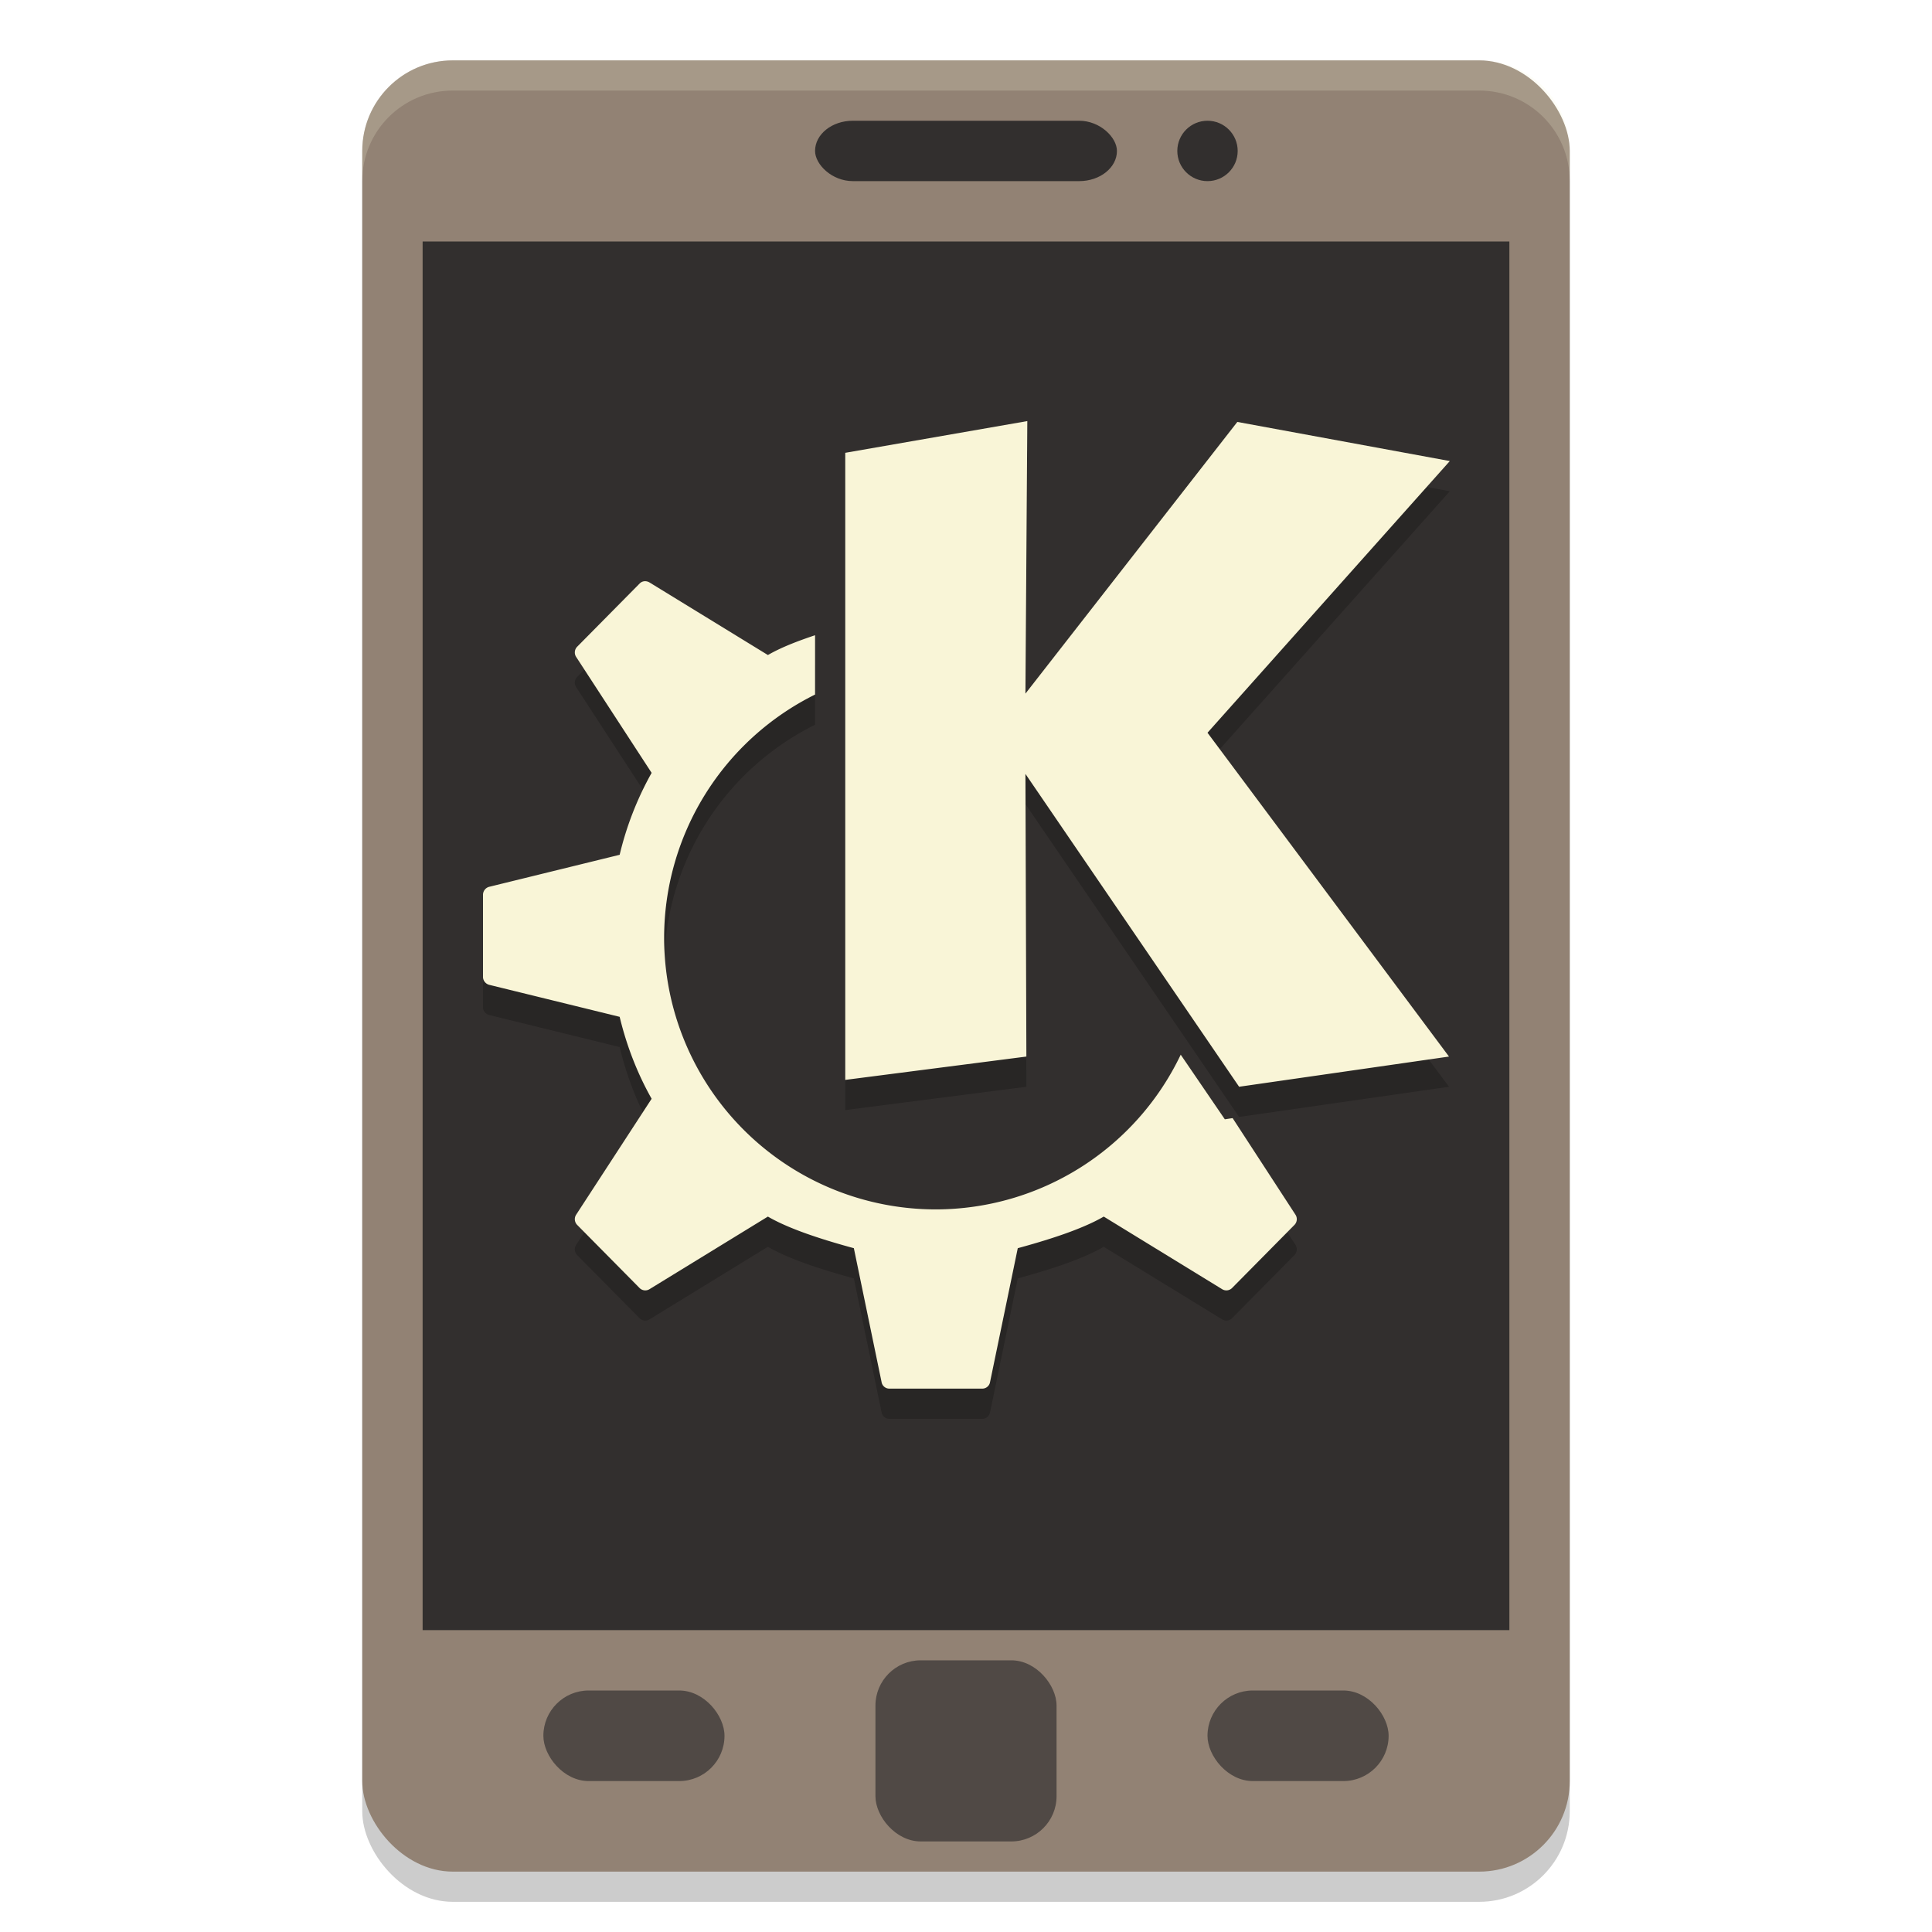 <svg xmlns="http://www.w3.org/2000/svg" width="64" height="64" version="1">
    <rect width="40" height="60" x="12" y="3" rx="3" ry="3" opacity=".2"/>
    <rect width="40" height="60" x="12" y="2" rx="3" ry="3" fill="#928274"/>
    <path fill="#322F2E" d="M14 8h36v46H14z"/>
    <rect width="10" height="2" x="27" y="4" rx="1.25" ry="1" fill="#322F2E"/>
    <path d="M15 2c-1.662 0-3 1.338-3 3v1c0-1.662 1.338-3 3-3h34c1.662 0 3 1.338 3 3V5c0-1.662-1.338-3-3-3H15z" fill="#F9F5D7" opacity=".2"/>
    <rect width="6" height="6" x="29" y="55" rx="1.5" ry="1.5" fill="#504945"/>
    <rect width="6" height="3" x="40" y="56" rx="1.5" ry="1.5" fill="#504945"/>
    <rect width="6" height="3" x="18" y="56" rx="1.5" ry="1.5" fill="#504945"/>
    <circle cx="40" cy="5" r="1" fill="#322F2E"/>
    <path d="M34.031 14.949L28 16v20.773L34 36l-.031-9.363L41.047 37 48 36l-8-10.727 8.027-9-7.039-1.296-7.019 9zm-12.683 5.305a.251.251 0 0 0-.157.074l-2.07 2.094a.272.272 0 0 0-.035.34l2.5 3.84a10.558 10.558 0 0 0-1.059 2.714l-4.316 1.059a.275.275 0 0 0-.211.262v2.726c0 .124.091.233.211.262l4.316 1.059c.231.96.587 1.877 1.059 2.714l-2.5 3.84a.272.272 0 0 0 .035.34l2.07 2.094a.267.267 0 0 0 .329.031l3.917-2.402c.769.448 1.972.808 2.848 1.047l.918 4.433a.26.26 0 0 0 .254.219h3.086a.26.26 0 0 0 .254-.219l.918-4.433c.876-.239 2.079-.599 2.848-1.047l3.917 2.402a.267.267 0 0 0 .329-.031l2.07-2.094a.272.272 0 0 0 .035-.34l-2.082-3.199-.258.039-1.461-2.14A9.001 9.001 0 0 1 31 41.063a9 9 0 0 1-9-9 9 9 0 0 1 5-8.055v-1.965c-.57.19-1.131.405-1.562.656l-3.918-2.402a.29.29 0 0 0-.172-.043z" opacity=".2"/>
    <path d="M34.031 13.949L28 15v20.773L34 35l-.031-9.363L41.047 36 48 35l-8-10.727 8.027-9-7.039-1.296-7.019 9zm-12.683 5.305a.251.251 0 0 0-.157.074l-2.07 2.094a.272.272 0 0 0-.035.34l2.5 3.84a10.558 10.558 0 0 0-1.059 2.714l-4.316 1.059a.275.275 0 0 0-.211.262v2.726c0 .124.091.233.211.262l4.316 1.059c.231.96.587 1.877 1.059 2.714l-2.5 3.84a.272.272 0 0 0 .035.34l2.07 2.094a.267.267 0 0 0 .329.031l3.917-2.402c.769.448 1.972.808 2.848 1.047l.918 4.433a.26.26 0 0 0 .254.219h3.086a.26.26 0 0 0 .254-.219l.918-4.433c.876-.239 2.079-.599 2.848-1.047l3.917 2.402a.267.267 0 0 0 .329-.031l2.07-2.094a.272.272 0 0 0 .035-.34l-2.082-3.199-.258.039-1.461-2.14A9.001 9.001 0 0 1 31 40.063a9 9 0 0 1-9-9 9 9 0 0 1 5-8.055v-1.965c-.57.19-1.131.405-1.562.656l-3.918-2.402a.29.29 0 0 0-.172-.043z" fill="#F9F5D7"/>
</svg>
